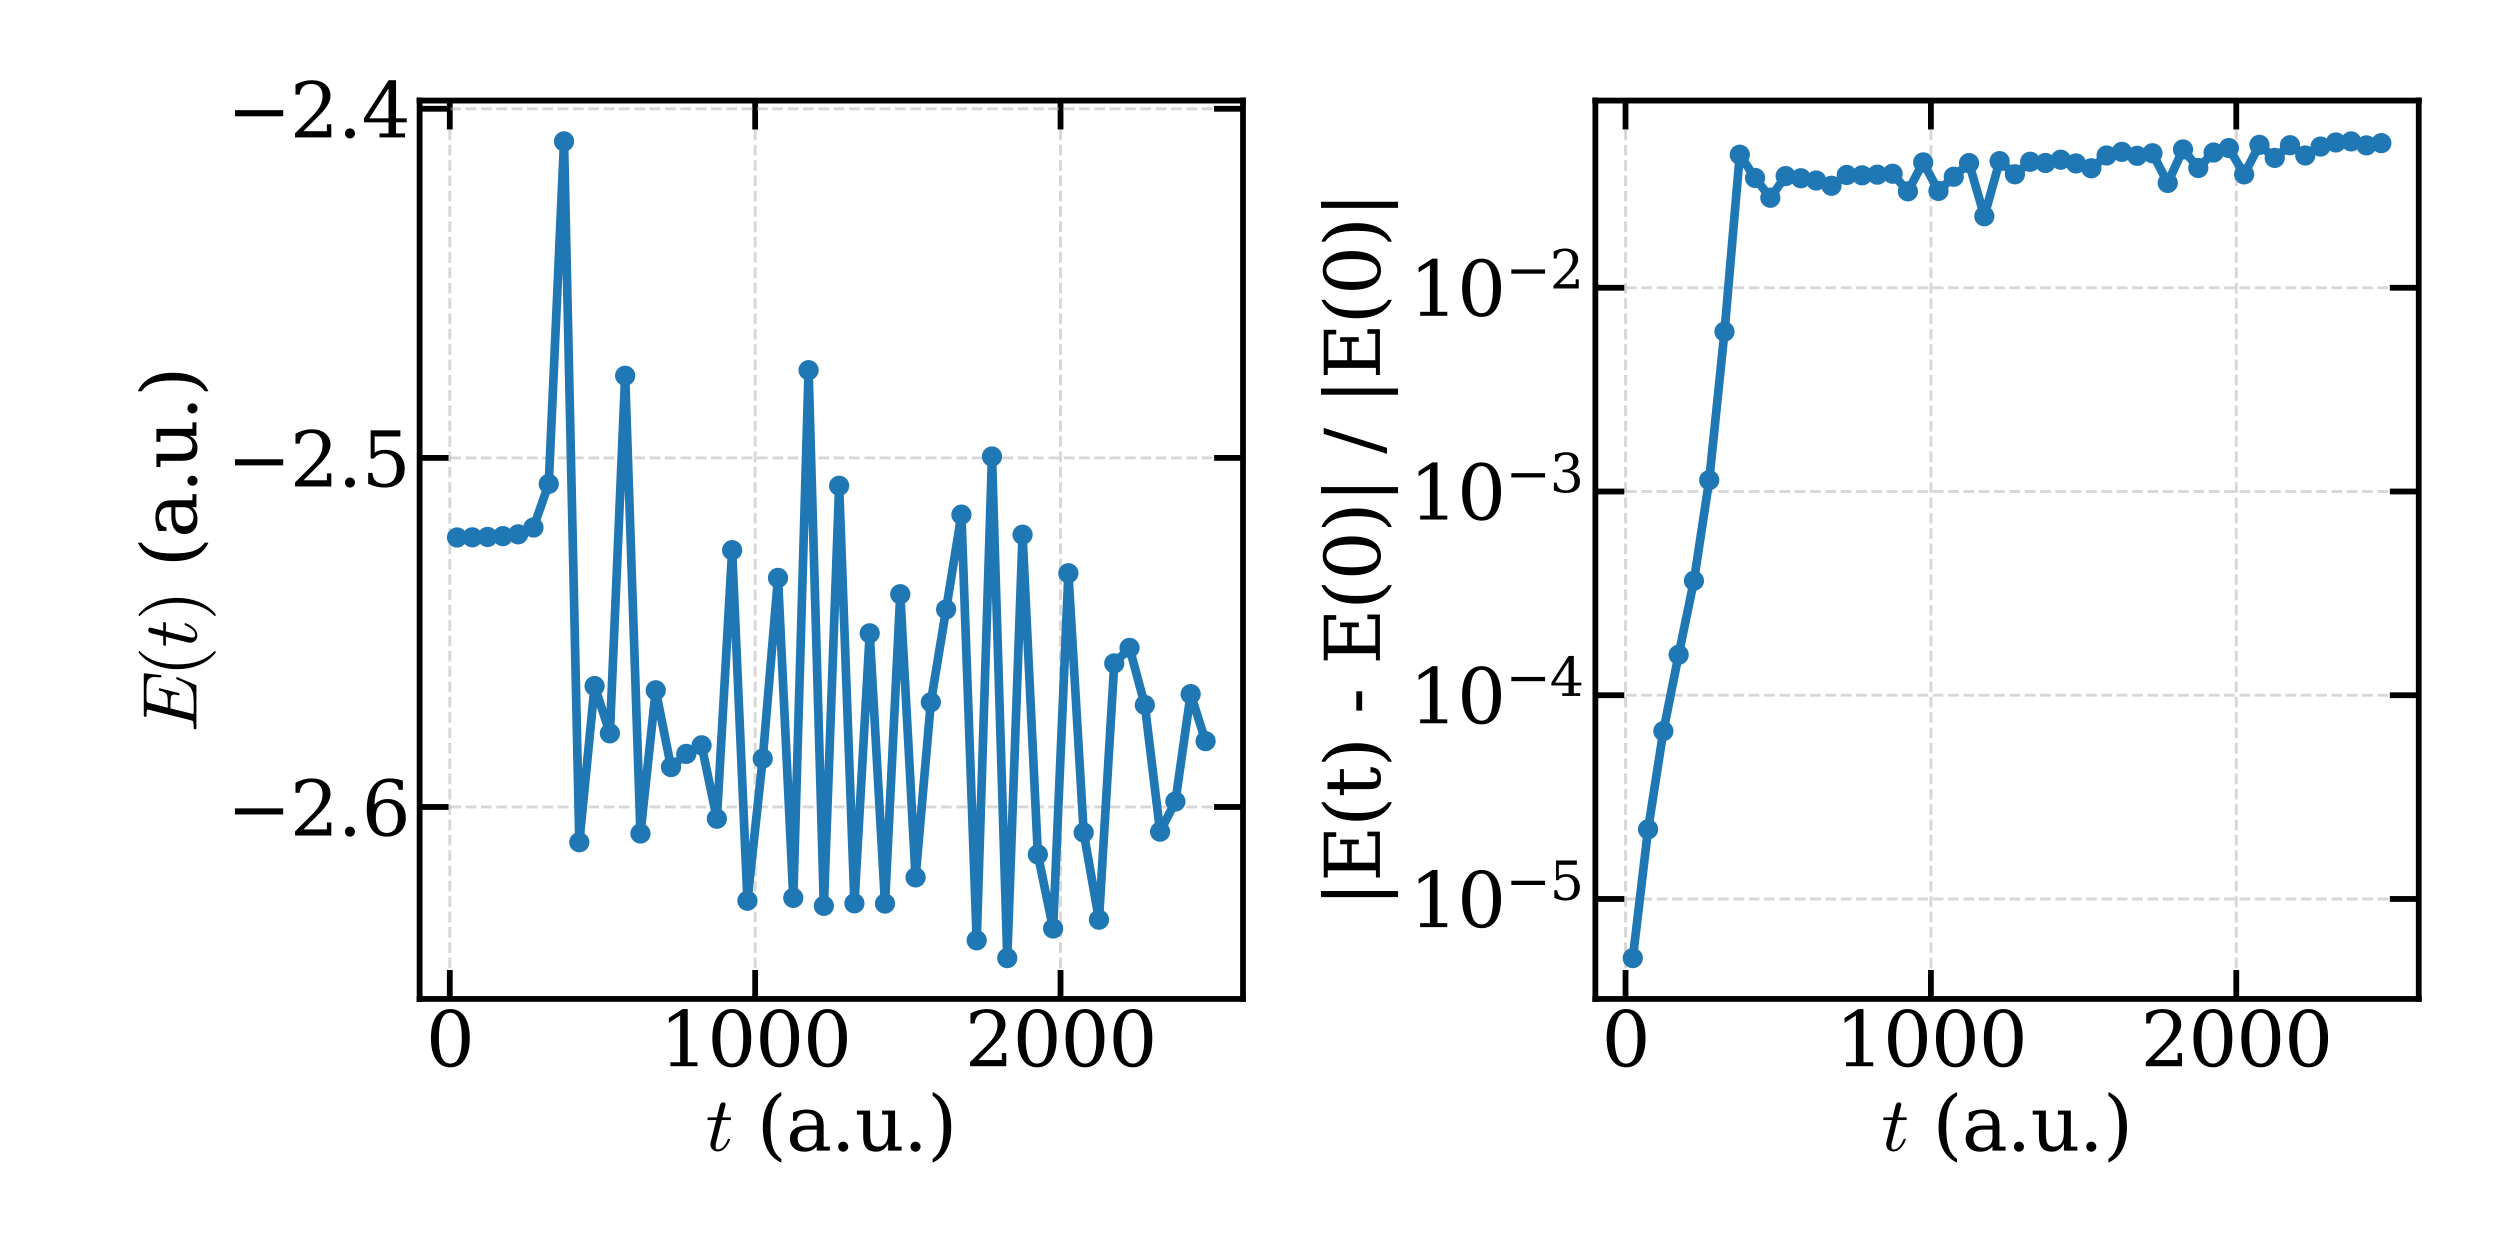 <?xml version="1.0" encoding="utf-8" standalone="no"?>
<!DOCTYPE svg PUBLIC "-//W3C//DTD SVG 1.1//EN"
  "http://www.w3.org/Graphics/SVG/1.1/DTD/svg11.dtd">
<svg xmlns:xlink="http://www.w3.org/1999/xlink" width="864pt" height="432pt" viewBox="0 0 864 432" xmlns="http://www.w3.org/2000/svg" version="1.1">
 <defs>
  <style type="text/css">*{stroke-linejoin: round; stroke-linecap: butt}</style>
 </defs>
 <g id="figure_1">
  <g id="patch_1">
   <path d="M 0 432 
L 864 432 
L 864 0 
L 0 0 
z
" style="fill: #ffffff"/>
  </g>
  <g id="axes_1">
   <g id="patch_2">
    <path d="M 145.02 345.233 
L 429.581 345.233 
L 429.581 34.752 
L 145.02 34.752 
z
" style="fill: #ffffff"/>
   </g>
   <g id="matplotlib.axis_1">
    <g id="xtick_1">
     <g id="line2d_1">
      <path d="M 155.446 345.233 
L 155.446 34.752 
" clip-path="url(#p70e7c4c053)" style="fill: none; stroke-dasharray: 3.7,1.6; stroke-dashoffset: 0; stroke: #b0b0b0; stroke-opacity: 0.5"/>
     </g>
     <g id="line2d_2">
      <defs>
       <path id="m10c2c38d2b" d="M 0 0 
L 0 -10 
" style="stroke: #000000; stroke-width: 2"/>
      </defs>
      <g>
       <use xlink:href="#m10c2c38d2b" x="155.446" y="345.233" style="stroke: #000000; stroke-width: 2"/>
      </g>
     </g>
     <g id="line2d_3">
      <defs>
       <path id="m1328e6791b" d="M 0 0 
L 0 10 
" style="stroke: #000000; stroke-width: 2"/>
      </defs>
      <g>
       <use xlink:href="#m1328e6791b" x="155.446" y="34.752" style="stroke: #000000; stroke-width: 2"/>
      </g>
     </g>
     <g id="text_1">
      <!-- 0 -->
      <g transform="translate(147.174 368.488) scale(0.26 -0.26)">
       <defs>
        <path id="DejaVuSerif-30" d="M 2034 219 
Q 2513 219 2750 744 
Q 2988 1269 2988 2328 
Q 2988 3391 2750 3916 
Q 2513 4441 2034 4441 
Q 1556 4441 1318 3916 
Q 1081 3391 1081 2328 
Q 1081 1269 1318 744 
Q 1556 219 2034 219 
z
M 2034 -91 
Q 1275 -91 848 546 
Q 422 1184 422 2328 
Q 422 3475 848 4112 
Q 1275 4750 2034 4750 
Q 2797 4750 3222 4112 
Q 3647 3475 3647 2328 
Q 3647 1184 3222 546 
Q 2797 -91 2034 -91 
z
" transform="scale(0.016)"/>
       </defs>
       <use xlink:href="#DejaVuSerif-30"/>
      </g>
     </g>
    </g>
    <g id="xtick_2">
     <g id="line2d_4">
      <path d="M 260.982 345.233 
L 260.982 34.752 
" clip-path="url(#p70e7c4c053)" style="fill: none; stroke-dasharray: 3.7,1.6; stroke-dashoffset: 0; stroke: #b0b0b0; stroke-opacity: 0.5"/>
     </g>
     <g id="line2d_5">
      <g>
       <use xlink:href="#m10c2c38d2b" x="260.982" y="345.233" style="stroke: #000000; stroke-width: 2"/>
      </g>
     </g>
     <g id="line2d_6">
      <g>
       <use xlink:href="#m1328e6791b" x="260.982" y="34.752" style="stroke: #000000; stroke-width: 2"/>
      </g>
     </g>
     <g id="text_2">
      <!-- 1000 -->
      <g transform="translate(227.897 368.488) scale(0.26 -0.26)">
       <defs>
        <path id="DejaVuSerif-31" d="M 909 0 
L 909 331 
L 1722 331 
L 1722 4213 
L 781 3603 
L 781 4013 
L 1919 4750 
L 2350 4750 
L 2350 331 
L 3163 331 
L 3163 0 
L 909 0 
z
" transform="scale(0.016)"/>
       </defs>
       <use xlink:href="#DejaVuSerif-31"/>
       <use xlink:href="#DejaVuSerif-30" x="63.623"/>
       <use xlink:href="#DejaVuSerif-30" x="127.246"/>
       <use xlink:href="#DejaVuSerif-30" x="190.869"/>
      </g>
     </g>
    </g>
    <g id="xtick_3">
     <g id="line2d_7">
      <path d="M 366.519 345.233 
L 366.519 34.752 
" clip-path="url(#p70e7c4c053)" style="fill: none; stroke-dasharray: 3.7,1.6; stroke-dashoffset: 0; stroke: #b0b0b0; stroke-opacity: 0.5"/>
     </g>
     <g id="line2d_8">
      <g>
       <use xlink:href="#m10c2c38d2b" x="366.519" y="345.233" style="stroke: #000000; stroke-width: 2"/>
      </g>
     </g>
     <g id="line2d_9">
      <g>
       <use xlink:href="#m1328e6791b" x="366.519" y="34.752" style="stroke: #000000; stroke-width: 2"/>
      </g>
     </g>
     <g id="text_3">
      <!-- 2000 -->
      <g transform="translate(333.434 368.488) scale(0.26 -0.26)">
       <defs>
        <path id="DejaVuSerif-32" d="M 819 3553 
L 469 3553 
L 469 4384 
Q 803 4563 1142 4656 
Q 1481 4750 1806 4750 
Q 2534 4750 2956 4397 
Q 3378 4044 3378 3438 
Q 3378 2753 2422 1800 
Q 2347 1728 2309 1691 
L 1131 513 
L 3078 513 
L 3078 1088 
L 3444 1088 
L 3444 0 
L 434 0 
L 434 341 
L 1850 1753 
Q 2319 2222 2519 2614 
Q 2719 3006 2719 3438 
Q 2719 3909 2473 4175 
Q 2228 4441 1797 4441 
Q 1350 4441 1106 4219 
Q 863 3997 819 3553 
z
" transform="scale(0.016)"/>
       </defs>
       <use xlink:href="#DejaVuSerif-32"/>
       <use xlink:href="#DejaVuSerif-30" x="63.623"/>
       <use xlink:href="#DejaVuSerif-30" x="127.246"/>
       <use xlink:href="#DejaVuSerif-30" x="190.869"/>
      </g>
     </g>
    </g>
    <g id="text_4">
     <!-- $t$ (a.u.) -->
     <g transform="translate(243.88 397.652) scale(0.26 -0.26)">
      <defs>
       <path id="Cmmi10-74" d="M 397 519 
Q 397 613 416 697 
L 878 2534 
L 206 2534 
Q 141 2534 141 2619 
Q 166 2759 225 2759 
L 934 2759 
L 1191 3803 
Q 1216 3888 1291 3947 
Q 1366 4006 1459 4006 
Q 1541 4006 1595 3957 
Q 1650 3909 1650 3828 
Q 1650 3809 1648 3798 
Q 1647 3788 1644 3775 
L 1388 2759 
L 2047 2759 
Q 2113 2759 2113 2675 
Q 2109 2659 2100 2621 
Q 2091 2584 2075 2559 
Q 2059 2534 2028 2534 
L 1331 2534 
L 872 684 
Q 825 503 825 372 
Q 825 97 1013 97 
Q 1294 97 1511 361 
Q 1728 625 1844 941 
Q 1869 978 1894 978 
L 1972 978 
Q 1997 978 2012 961 
Q 2028 944 2028 922 
Q 2028 909 2022 903 
Q 1881 516 1612 222 
Q 1344 -72 997 -72 
Q 744 -72 570 93 
Q 397 259 397 519 
z
" transform="scale(0.016)"/>
       <path id="DejaVuSerif-20" transform="scale(0.016)"/>
       <path id="DejaVuSerif-28" d="M 2041 -997 
Q 1281 -656 893 83 
Q 506 822 506 1931 
Q 506 3044 893 3783 
Q 1281 4522 2041 4863 
L 2041 4556 
Q 1559 4225 1350 3623 
Q 1141 3022 1141 1931 
Q 1141 844 1350 242 
Q 1559 -359 2041 -691 
L 2041 -997 
z
" transform="scale(0.016)"/>
       <path id="DejaVuSerif-61" d="M 2547 1044 
L 2547 1747 
L 1806 1747 
Q 1378 1747 1168 1562 
Q 959 1378 959 997 
Q 959 650 1171 447 
Q 1384 244 1747 244 
Q 2106 244 2326 466 
Q 2547 688 2547 1044 
z
M 3122 2075 
L 3122 331 
L 3634 331 
L 3634 0 
L 2547 0 
L 2547 359 
Q 2356 128 2106 18 
Q 1856 -91 1522 -91 
Q 969 -91 644 203 
Q 319 497 319 997 
Q 319 1513 691 1797 
Q 1063 2081 1741 2081 
L 2547 2081 
L 2547 2309 
Q 2547 2688 2317 2895 
Q 2088 3103 1672 3103 
Q 1328 3103 1125 2947 
Q 922 2791 872 2484 
L 575 2484 
L 575 3156 
Q 875 3284 1158 3348 
Q 1441 3413 1709 3413 
Q 2400 3413 2761 3070 
Q 3122 2728 3122 2075 
z
" transform="scale(0.016)"/>
       <path id="DejaVuSerif-2e" d="M 603 325 
Q 603 500 722 622 
Q 841 744 1019 744 
Q 1191 744 1312 622 
Q 1434 500 1434 325 
Q 1434 153 1312 31 
Q 1191 -91 1019 -91 
Q 841 -91 722 29 
Q 603 150 603 325 
z
" transform="scale(0.016)"/>
       <path id="DejaVuSerif-75" d="M 2266 3322 
L 3341 3322 
L 3341 331 
L 3884 331 
L 3884 0 
L 2766 0 
L 2766 588 
Q 2606 256 2353 82 
Q 2100 -91 1766 -91 
Q 1213 -91 952 223 
Q 691 538 691 1209 
L 691 2988 
L 172 2988 
L 172 3322 
L 1269 3322 
L 1269 1388 
Q 1269 781 1417 556 
Q 1566 331 1947 331 
Q 2347 331 2556 625 
Q 2766 919 2766 1478 
L 2766 2988 
L 2266 2988 
L 2266 3322 
z
" transform="scale(0.016)"/>
       <path id="DejaVuSerif-29" d="M 453 -997 
L 453 -691 
Q 934 -359 1145 242 
Q 1356 844 1356 1931 
Q 1356 3022 1145 3623 
Q 934 4225 453 4556 
L 453 4863 
Q 1216 4522 1603 3783 
Q 1991 3044 1991 1931 
Q 1991 822 1603 83 
Q 1216 -656 453 -997 
z
" transform="scale(0.016)"/>
      </defs>
      <use xlink:href="#Cmmi10-74" transform="translate(0 0.016)"/>
      <use xlink:href="#DejaVuSerif-20" transform="translate(36.084 0.016)"/>
      <use xlink:href="#DejaVuSerif-28" transform="translate(67.871 0.016)"/>
      <use xlink:href="#DejaVuSerif-61" transform="translate(106.885 0.016)"/>
      <use xlink:href="#DejaVuSerif-2e" transform="translate(166.504 0.016)"/>
      <use xlink:href="#DejaVuSerif-75" transform="translate(198.291 0.016)"/>
      <use xlink:href="#DejaVuSerif-2e" transform="translate(262.695 0.016)"/>
      <use xlink:href="#DejaVuSerif-29" transform="translate(294.482 0.016)"/>
     </g>
    </g>
   </g>
   <g id="matplotlib.axis_2">
    <g id="ytick_1">
     <g id="line2d_10">
      <path d="M 145.02 278.892 
L 429.581 278.892 
" clip-path="url(#p70e7c4c053)" style="fill: none; stroke-dasharray: 3.7,1.6; stroke-dashoffset: 0; stroke: #b0b0b0; stroke-opacity: 0.5"/>
     </g>
     <g id="line2d_11">
      <defs>
       <path id="mbb901f6425" d="M 0 0 
L 10 0 
" style="stroke: #000000; stroke-width: 2"/>
      </defs>
      <g>
       <use xlink:href="#mbb901f6425" x="145.02" y="278.892" style="stroke: #000000; stroke-width: 2"/>
      </g>
     </g>
     <g id="line2d_12">
      <defs>
       <path id="m2212ab0e1d" d="M 0 0 
L -10 0 
" style="stroke: #000000; stroke-width: 2"/>
      </defs>
      <g>
       <use xlink:href="#m2212ab0e1d" x="429.581" y="278.892" style="stroke: #000000; stroke-width: 2"/>
      </g>
     </g>
     <g id="text_5">
      <!-- −2.6 -->
      <g transform="translate(78.385 288.77) scale(0.26 -0.26)">
       <defs>
        <path id="DejaVuSerif-2212" d="M 678 2259 
L 4684 2259 
L 4684 1753 
L 678 1753 
L 678 2259 
z
" transform="scale(0.016)"/>
        <path id="DejaVuSerif-36" d="M 2094 219 
Q 2534 219 2771 542 
Q 3009 866 3009 1472 
Q 3009 2078 2771 2401 
Q 2534 2725 2094 2725 
Q 1647 2725 1412 2412 
Q 1178 2100 1178 1509 
Q 1178 888 1415 553 
Q 1653 219 2094 219 
z
M 1075 2569 
Q 1288 2803 1556 2918 
Q 1825 3034 2163 3034 
Q 2859 3034 3264 2615 
Q 3669 2197 3669 1472 
Q 3669 763 3233 336 
Q 2797 -91 2069 -91 
Q 1278 -91 853 498 
Q 428 1088 428 2181 
Q 428 3406 931 4078 
Q 1434 4750 2350 4750 
Q 2597 4750 2869 4703 
Q 3141 4656 3425 4563 
L 3425 3794 
L 3072 3794 
Q 3034 4109 2831 4275 
Q 2628 4441 2284 4441 
Q 1678 4441 1381 3981 
Q 1084 3522 1075 2569 
z
" transform="scale(0.016)"/>
       </defs>
       <use xlink:href="#DejaVuSerif-2212"/>
       <use xlink:href="#DejaVuSerif-32" x="83.789"/>
       <use xlink:href="#DejaVuSerif-2e" x="147.412"/>
       <use xlink:href="#DejaVuSerif-36" x="179.199"/>
      </g>
     </g>
    </g>
    <g id="ytick_2">
     <g id="line2d_13">
      <path d="M 145.02 158.245 
L 429.581 158.245 
" clip-path="url(#p70e7c4c053)" style="fill: none; stroke-dasharray: 3.7,1.6; stroke-dashoffset: 0; stroke: #b0b0b0; stroke-opacity: 0.5"/>
     </g>
     <g id="line2d_14">
      <g>
       <use xlink:href="#mbb901f6425" x="145.02" y="158.245" style="stroke: #000000; stroke-width: 2"/>
      </g>
     </g>
     <g id="line2d_15">
      <g>
       <use xlink:href="#m2212ab0e1d" x="429.581" y="158.245" style="stroke: #000000; stroke-width: 2"/>
      </g>
     </g>
     <g id="text_6">
      <!-- −2.5 -->
      <g transform="translate(78.385 168.123) scale(0.26 -0.26)">
       <defs>
        <path id="DejaVuSerif-35" d="M 3219 4666 
L 3219 4153 
L 1081 4153 
L 1081 2816 
Q 1244 2928 1461 2984 
Q 1678 3041 1947 3041 
Q 2703 3041 3140 2622 
Q 3578 2203 3578 1478 
Q 3578 738 3136 323 
Q 2694 -91 1894 -91 
Q 1572 -91 1234 -12 
Q 897 66 544 225 
L 544 1131 
L 897 1131 
Q 925 688 1179 453 
Q 1434 219 1894 219 
Q 2388 219 2653 544 
Q 2919 869 2919 1478 
Q 2919 2084 2655 2407 
Q 2391 2731 1894 2731 
Q 1613 2731 1398 2631 
Q 1184 2531 1019 2322 
L 750 2322 
L 750 4666 
L 3219 4666 
z
" transform="scale(0.016)"/>
       </defs>
       <use xlink:href="#DejaVuSerif-2212"/>
       <use xlink:href="#DejaVuSerif-32" x="83.789"/>
       <use xlink:href="#DejaVuSerif-2e" x="147.412"/>
       <use xlink:href="#DejaVuSerif-35" x="179.199"/>
      </g>
     </g>
    </g>
    <g id="ytick_3">
     <g id="line2d_16">
      <path d="M 145.02 37.597 
L 429.581 37.597 
" clip-path="url(#p70e7c4c053)" style="fill: none; stroke-dasharray: 3.7,1.6; stroke-dashoffset: 0; stroke: #b0b0b0; stroke-opacity: 0.5"/>
     </g>
     <g id="line2d_17">
      <g>
       <use xlink:href="#mbb901f6425" x="145.02" y="37.597" style="stroke: #000000; stroke-width: 2"/>
      </g>
     </g>
     <g id="line2d_18">
      <g>
       <use xlink:href="#m2212ab0e1d" x="429.581" y="37.597" style="stroke: #000000; stroke-width: 2"/>
      </g>
     </g>
     <g id="text_7">
      <!-- −2.4 -->
      <g transform="translate(78.385 47.475) scale(0.26 -0.26)">
       <defs>
        <path id="DejaVuSerif-34" d="M 2234 1581 
L 2234 4063 
L 641 1581 
L 2234 1581 
z
M 3609 0 
L 1484 0 
L 1484 331 
L 2234 331 
L 2234 1247 
L 197 1247 
L 197 1588 
L 2241 4750 
L 2859 4750 
L 2859 1581 
L 3750 1581 
L 3750 1247 
L 2859 1247 
L 2859 331 
L 3609 331 
L 3609 0 
z
" transform="scale(0.016)"/>
       </defs>
       <use xlink:href="#DejaVuSerif-2212"/>
       <use xlink:href="#DejaVuSerif-32" x="83.789"/>
       <use xlink:href="#DejaVuSerif-2e" x="147.412"/>
       <use xlink:href="#DejaVuSerif-34" x="179.199"/>
      </g>
     </g>
    </g>
    <g id="text_8">
     <!-- $E(t)$ (a.u.) -->
     <g transform="translate(67.885 253.042) rotate(-90) scale(0.26 -0.26)">
      <defs>
       <path id="Cmmi10-45" d="M 300 0 
Q 238 0 238 84 
Q 241 100 250 139 
Q 259 178 276 201 
Q 294 225 319 225 
Q 709 225 863 269 
Q 947 297 984 441 
L 1863 3956 
Q 1875 4019 1875 4044 
Q 1875 4113 1797 4122 
Q 1678 4147 1338 4147 
Q 1275 4147 1275 4231 
Q 1278 4247 1287 4286 
Q 1297 4325 1314 4348 
Q 1331 4372 1356 4372 
L 4825 4372 
Q 4891 4372 4891 4288 
L 4738 2963 
Q 4738 2947 4714 2926 
Q 4691 2906 4672 2906 
L 4616 2906 
Q 4550 2906 4550 2988 
Q 4588 3300 4588 3450 
Q 4588 3706 4500 3848 
Q 4413 3991 4267 4053 
Q 4122 4116 3945 4131 
Q 3769 4147 3481 4147 
L 2753 4147 
Q 2578 4147 2522 4117 
Q 2466 4088 2419 3928 
L 2034 2381 
L 2534 2381 
Q 2859 2381 3025 2426 
Q 3191 2472 3287 2615 
Q 3384 2759 3463 3072 
Q 3469 3094 3486 3111 
Q 3503 3128 3525 3128 
L 3584 3128 
Q 3647 3128 3647 3047 
L 3250 1466 
Q 3238 1409 3188 1409 
L 3128 1409 
Q 3066 1409 3066 1491 
Q 3128 1747 3128 1869 
Q 3128 2056 2959 2106 
Q 2791 2156 2509 2156 
L 1978 2156 
L 1544 416 
Q 1516 338 1516 275 
Q 1516 225 1734 225 
L 2509 225 
Q 2972 225 3259 297 
Q 3547 369 3736 526 
Q 3925 684 4062 928 
Q 4200 1172 4397 1638 
Q 4409 1678 4453 1678 
L 4513 1678 
Q 4538 1678 4556 1656 
Q 4575 1634 4575 1606 
Q 4575 1594 4569 1581 
L 3909 38 
Q 3897 0 3859 0 
L 300 0 
z
" transform="scale(0.016)"/>
       <path id="Cmr10-28" d="M 1984 -1588 
Q 1628 -1306 1370 -942 
Q 1113 -578 948 -165 
Q 784 247 703 697 
Q 622 1147 622 1600 
Q 622 2059 703 2509 
Q 784 2959 951 3375 
Q 1119 3791 1378 4153 
Q 1638 4516 1984 4788 
Q 1984 4800 2016 4800 
L 2075 4800 
Q 2094 4800 2109 4783 
Q 2125 4766 2125 4744 
Q 2125 4716 2113 4703 
Q 1800 4397 1592 4047 
Q 1384 3697 1257 3301 
Q 1131 2906 1075 2482 
Q 1019 2059 1019 1600 
Q 1019 -434 2106 -1491 
Q 2125 -1509 2125 -1544 
Q 2125 -1559 2108 -1579 
Q 2091 -1600 2075 -1600 
L 2016 -1600 
Q 1984 -1600 1984 -1588 
z
" transform="scale(0.016)"/>
       <path id="Cmr10-29" d="M 416 -1600 
Q 359 -1600 359 -1544 
Q 359 -1516 372 -1503 
Q 1466 -434 1466 1600 
Q 1466 3634 384 4691 
Q 359 4706 359 4744 
Q 359 4766 376 4783 
Q 394 4800 416 4800 
L 475 4800 
Q 494 4800 506 4788 
Q 966 4425 1272 3906 
Q 1578 3388 1720 2800 
Q 1863 2213 1863 1600 
Q 1863 1147 1786 708 
Q 1709 269 1542 -157 
Q 1375 -584 1119 -945 
Q 863 -1306 506 -1588 
Q 494 -1600 475 -1600 
L 416 -1600 
z
" transform="scale(0.016)"/>
      </defs>
      <use xlink:href="#Cmmi10-45" transform="translate(0 0.016)"/>
      <use xlink:href="#Cmr10-28" transform="translate(73.779 0.016)"/>
      <use xlink:href="#Cmmi10-74" transform="translate(112.598 0.016)"/>
      <use xlink:href="#Cmr10-29" transform="translate(148.682 0.016)"/>
      <use xlink:href="#DejaVuSerif-20" transform="translate(187.5 0.016)"/>
      <use xlink:href="#DejaVuSerif-28" transform="translate(219.287 0.016)"/>
      <use xlink:href="#DejaVuSerif-61" transform="translate(258.301 0.016)"/>
      <use xlink:href="#DejaVuSerif-2e" transform="translate(317.92 0.016)"/>
      <use xlink:href="#DejaVuSerif-75" transform="translate(349.707 0.016)"/>
      <use xlink:href="#DejaVuSerif-2e" transform="translate(414.111 0.016)"/>
      <use xlink:href="#DejaVuSerif-29" transform="translate(445.898 0.016)"/>
     </g>
    </g>
   </g>
   <g id="line2d_19">
    <path d="M 157.955 185.752 
L 163.237 185.701 
L 168.519 185.565 
L 173.801 185.287 
L 179.083 184.658 
L 184.365 182.306 
L 189.647 167.233 
L 194.929 48.865 
L 200.211 291.081 
L 205.494 237.104 
L 210.776 253.44 
L 216.058 129.857 
L 221.34 288.061 
L 226.622 238.572 
L 231.904 265.1 
L 237.186 260.548 
L 242.468 257.585 
L 247.75 282.959 
L 253.033 190.136 
L 258.315 311.292 
L 263.597 262.18 
L 268.879 199.719 
L 274.161 310.308 
L 279.443 127.935 
L 284.725 313.068 
L 290.007 167.879 
L 295.289 312.195 
L 300.572 218.872 
L 305.854 312.267 
L 311.136 205.359 
L 316.418 303.222 
L 321.7 242.689 
L 326.982 210.605 
L 332.264 177.863 
L 337.546 324.982 
L 342.828 157.769 
L 348.111 331.12 
L 353.393 184.796 
L 358.675 295.3 
L 363.957 320.894 
L 369.239 198.11 
L 374.521 287.742 
L 379.803 317.847 
L 385.085 229.271 
L 390.367 223.916 
L 395.65 243.648 
L 400.932 287.428 
L 406.214 277.014 
L 411.496 239.881 
L 416.646 256.147 
" clip-path="url(#p70e7c4c053)" style="fill: none; stroke: #1f77b4; stroke-width: 3; stroke-linecap: square"/>
    <defs>
     <path id="m33336191e3" d="M 0 3 
C 0.796 3 1.559 2.684 2.121 2.121 
C 2.684 1.559 3 0.796 3 0 
C 3 -0.796 2.684 -1.559 2.121 -2.121 
C 1.559 -2.684 0.796 -3 0 -3 
C -0.796 -3 -1.559 -2.684 -2.121 -2.121 
C -2.684 -1.559 -3 -0.796 -3 0 
C -3 0.796 -2.684 1.559 -2.121 2.121 
C -1.559 2.684 -0.796 3 0 3 
z
" style="stroke: #1f77b4"/>
    </defs>
    <g clip-path="url(#p70e7c4c053)">
     <use xlink:href="#m33336191e3" x="157.955" y="185.752" style="fill: #1f77b4; stroke: #1f77b4"/>
     <use xlink:href="#m33336191e3" x="163.237" y="185.701" style="fill: #1f77b4; stroke: #1f77b4"/>
     <use xlink:href="#m33336191e3" x="168.519" y="185.565" style="fill: #1f77b4; stroke: #1f77b4"/>
     <use xlink:href="#m33336191e3" x="173.801" y="185.287" style="fill: #1f77b4; stroke: #1f77b4"/>
     <use xlink:href="#m33336191e3" x="179.083" y="184.658" style="fill: #1f77b4; stroke: #1f77b4"/>
     <use xlink:href="#m33336191e3" x="184.365" y="182.306" style="fill: #1f77b4; stroke: #1f77b4"/>
     <use xlink:href="#m33336191e3" x="189.647" y="167.233" style="fill: #1f77b4; stroke: #1f77b4"/>
     <use xlink:href="#m33336191e3" x="194.929" y="48.865" style="fill: #1f77b4; stroke: #1f77b4"/>
     <use xlink:href="#m33336191e3" x="200.211" y="291.081" style="fill: #1f77b4; stroke: #1f77b4"/>
     <use xlink:href="#m33336191e3" x="205.494" y="237.104" style="fill: #1f77b4; stroke: #1f77b4"/>
     <use xlink:href="#m33336191e3" x="210.776" y="253.44" style="fill: #1f77b4; stroke: #1f77b4"/>
     <use xlink:href="#m33336191e3" x="216.058" y="129.857" style="fill: #1f77b4; stroke: #1f77b4"/>
     <use xlink:href="#m33336191e3" x="221.34" y="288.061" style="fill: #1f77b4; stroke: #1f77b4"/>
     <use xlink:href="#m33336191e3" x="226.622" y="238.572" style="fill: #1f77b4; stroke: #1f77b4"/>
     <use xlink:href="#m33336191e3" x="231.904" y="265.1" style="fill: #1f77b4; stroke: #1f77b4"/>
     <use xlink:href="#m33336191e3" x="237.186" y="260.548" style="fill: #1f77b4; stroke: #1f77b4"/>
     <use xlink:href="#m33336191e3" x="242.468" y="257.585" style="fill: #1f77b4; stroke: #1f77b4"/>
     <use xlink:href="#m33336191e3" x="247.75" y="282.959" style="fill: #1f77b4; stroke: #1f77b4"/>
     <use xlink:href="#m33336191e3" x="253.033" y="190.136" style="fill: #1f77b4; stroke: #1f77b4"/>
     <use xlink:href="#m33336191e3" x="258.315" y="311.292" style="fill: #1f77b4; stroke: #1f77b4"/>
     <use xlink:href="#m33336191e3" x="263.597" y="262.18" style="fill: #1f77b4; stroke: #1f77b4"/>
     <use xlink:href="#m33336191e3" x="268.879" y="199.719" style="fill: #1f77b4; stroke: #1f77b4"/>
     <use xlink:href="#m33336191e3" x="274.161" y="310.308" style="fill: #1f77b4; stroke: #1f77b4"/>
     <use xlink:href="#m33336191e3" x="279.443" y="127.935" style="fill: #1f77b4; stroke: #1f77b4"/>
     <use xlink:href="#m33336191e3" x="284.725" y="313.068" style="fill: #1f77b4; stroke: #1f77b4"/>
     <use xlink:href="#m33336191e3" x="290.007" y="167.879" style="fill: #1f77b4; stroke: #1f77b4"/>
     <use xlink:href="#m33336191e3" x="295.289" y="312.195" style="fill: #1f77b4; stroke: #1f77b4"/>
     <use xlink:href="#m33336191e3" x="300.572" y="218.872" style="fill: #1f77b4; stroke: #1f77b4"/>
     <use xlink:href="#m33336191e3" x="305.854" y="312.267" style="fill: #1f77b4; stroke: #1f77b4"/>
     <use xlink:href="#m33336191e3" x="311.136" y="205.359" style="fill: #1f77b4; stroke: #1f77b4"/>
     <use xlink:href="#m33336191e3" x="316.418" y="303.222" style="fill: #1f77b4; stroke: #1f77b4"/>
     <use xlink:href="#m33336191e3" x="321.7" y="242.689" style="fill: #1f77b4; stroke: #1f77b4"/>
     <use xlink:href="#m33336191e3" x="326.982" y="210.605" style="fill: #1f77b4; stroke: #1f77b4"/>
     <use xlink:href="#m33336191e3" x="332.264" y="177.863" style="fill: #1f77b4; stroke: #1f77b4"/>
     <use xlink:href="#m33336191e3" x="337.546" y="324.982" style="fill: #1f77b4; stroke: #1f77b4"/>
     <use xlink:href="#m33336191e3" x="342.828" y="157.769" style="fill: #1f77b4; stroke: #1f77b4"/>
     <use xlink:href="#m33336191e3" x="348.111" y="331.12" style="fill: #1f77b4; stroke: #1f77b4"/>
     <use xlink:href="#m33336191e3" x="353.393" y="184.796" style="fill: #1f77b4; stroke: #1f77b4"/>
     <use xlink:href="#m33336191e3" x="358.675" y="295.3" style="fill: #1f77b4; stroke: #1f77b4"/>
     <use xlink:href="#m33336191e3" x="363.957" y="320.894" style="fill: #1f77b4; stroke: #1f77b4"/>
     <use xlink:href="#m33336191e3" x="369.239" y="198.11" style="fill: #1f77b4; stroke: #1f77b4"/>
     <use xlink:href="#m33336191e3" x="374.521" y="287.742" style="fill: #1f77b4; stroke: #1f77b4"/>
     <use xlink:href="#m33336191e3" x="379.803" y="317.847" style="fill: #1f77b4; stroke: #1f77b4"/>
     <use xlink:href="#m33336191e3" x="385.085" y="229.271" style="fill: #1f77b4; stroke: #1f77b4"/>
     <use xlink:href="#m33336191e3" x="390.367" y="223.916" style="fill: #1f77b4; stroke: #1f77b4"/>
     <use xlink:href="#m33336191e3" x="395.65" y="243.648" style="fill: #1f77b4; stroke: #1f77b4"/>
     <use xlink:href="#m33336191e3" x="400.932" y="287.428" style="fill: #1f77b4; stroke: #1f77b4"/>
     <use xlink:href="#m33336191e3" x="406.214" y="277.014" style="fill: #1f77b4; stroke: #1f77b4"/>
     <use xlink:href="#m33336191e3" x="411.496" y="239.881" style="fill: #1f77b4; stroke: #1f77b4"/>
     <use xlink:href="#m33336191e3" x="416.646" y="256.147" style="fill: #1f77b4; stroke: #1f77b4"/>
    </g>
   </g>
   <g id="patch_3">
    <path d="M 145.02 345.233 
L 145.02 34.752 
" style="fill: none; stroke: #000000; stroke-width: 2; stroke-linejoin: miter; stroke-linecap: square"/>
   </g>
   <g id="patch_4">
    <path d="M 429.581 345.233 
L 429.581 34.752 
" style="fill: none; stroke: #000000; stroke-width: 2; stroke-linejoin: miter; stroke-linecap: square"/>
   </g>
   <g id="patch_5">
    <path d="M 145.02 345.233 
L 429.581 345.233 
" style="fill: none; stroke: #000000; stroke-width: 2; stroke-linejoin: miter; stroke-linecap: square"/>
   </g>
   <g id="patch_6">
    <path d="M 145.02 34.752 
L 429.581 34.752 
" style="fill: none; stroke: #000000; stroke-width: 2; stroke-linejoin: miter; stroke-linecap: square"/>
   </g>
  </g>
  <g id="axes_2">
   <g id="patch_7">
    <path d="M 551.359 345.233 
L 835.92 345.233 
L 835.92 34.752 
L 551.359 34.752 
z
" style="fill: #ffffff"/>
   </g>
   <g id="matplotlib.axis_3">
    <g id="xtick_4">
     <g id="line2d_20">
      <path d="M 561.785 345.233 
L 561.785 34.752 
" clip-path="url(#p06b6e076fe)" style="fill: none; stroke-dasharray: 3.7,1.6; stroke-dashoffset: 0; stroke: #b0b0b0; stroke-opacity: 0.5"/>
     </g>
     <g id="line2d_21">
      <g>
       <use xlink:href="#m10c2c38d2b" x="561.785" y="345.233" style="stroke: #000000; stroke-width: 2"/>
      </g>
     </g>
     <g id="line2d_22">
      <g>
       <use xlink:href="#m1328e6791b" x="561.785" y="34.752" style="stroke: #000000; stroke-width: 2"/>
      </g>
     </g>
     <g id="text_9">
      <!-- 0 -->
      <g transform="translate(553.514 368.488) scale(0.26 -0.26)">
       <use xlink:href="#DejaVuSerif-30"/>
      </g>
     </g>
    </g>
    <g id="xtick_5">
     <g id="line2d_23">
      <path d="M 667.322 345.233 
L 667.322 34.752 
" clip-path="url(#p06b6e076fe)" style="fill: none; stroke-dasharray: 3.7,1.6; stroke-dashoffset: 0; stroke: #b0b0b0; stroke-opacity: 0.5"/>
     </g>
     <g id="line2d_24">
      <g>
       <use xlink:href="#m10c2c38d2b" x="667.322" y="345.233" style="stroke: #000000; stroke-width: 2"/>
      </g>
     </g>
     <g id="line2d_25">
      <g>
       <use xlink:href="#m1328e6791b" x="667.322" y="34.752" style="stroke: #000000; stroke-width: 2"/>
      </g>
     </g>
     <g id="text_10">
      <!-- 1000 -->
      <g transform="translate(634.237 368.488) scale(0.26 -0.26)">
       <use xlink:href="#DejaVuSerif-31"/>
       <use xlink:href="#DejaVuSerif-30" x="63.623"/>
       <use xlink:href="#DejaVuSerif-30" x="127.246"/>
       <use xlink:href="#DejaVuSerif-30" x="190.869"/>
      </g>
     </g>
    </g>
    <g id="xtick_6">
     <g id="line2d_26">
      <path d="M 772.858 345.233 
L 772.858 34.752 
" clip-path="url(#p06b6e076fe)" style="fill: none; stroke-dasharray: 3.7,1.6; stroke-dashoffset: 0; stroke: #b0b0b0; stroke-opacity: 0.5"/>
     </g>
     <g id="line2d_27">
      <g>
       <use xlink:href="#m10c2c38d2b" x="772.858" y="345.233" style="stroke: #000000; stroke-width: 2"/>
      </g>
     </g>
     <g id="line2d_28">
      <g>
       <use xlink:href="#m1328e6791b" x="772.858" y="34.752" style="stroke: #000000; stroke-width: 2"/>
      </g>
     </g>
     <g id="text_11">
      <!-- 2000 -->
      <g transform="translate(739.773 368.488) scale(0.26 -0.26)">
       <use xlink:href="#DejaVuSerif-32"/>
       <use xlink:href="#DejaVuSerif-30" x="63.623"/>
       <use xlink:href="#DejaVuSerif-30" x="127.246"/>
       <use xlink:href="#DejaVuSerif-30" x="190.869"/>
      </g>
     </g>
    </g>
    <g id="text_12">
     <!-- $t$ (a.u.) -->
     <g transform="translate(650.22 397.652) scale(0.26 -0.26)">
      <use xlink:href="#Cmmi10-74" transform="translate(0 0.016)"/>
      <use xlink:href="#DejaVuSerif-20" transform="translate(36.084 0.016)"/>
      <use xlink:href="#DejaVuSerif-28" transform="translate(67.871 0.016)"/>
      <use xlink:href="#DejaVuSerif-61" transform="translate(106.885 0.016)"/>
      <use xlink:href="#DejaVuSerif-2e" transform="translate(166.504 0.016)"/>
      <use xlink:href="#DejaVuSerif-75" transform="translate(198.291 0.016)"/>
      <use xlink:href="#DejaVuSerif-2e" transform="translate(262.695 0.016)"/>
      <use xlink:href="#DejaVuSerif-29" transform="translate(294.482 0.016)"/>
     </g>
    </g>
   </g>
   <g id="matplotlib.axis_4">
    <g id="ytick_4">
     <g id="line2d_29">
      <path d="M 551.359 310.692 
L 835.92 310.692 
" clip-path="url(#p06b6e076fe)" style="fill: none; stroke-dasharray: 3.7,1.6; stroke-dashoffset: 0; stroke: #b0b0b0; stroke-opacity: 0.5"/>
     </g>
     <g id="line2d_30">
      <g>
       <use xlink:href="#mbb901f6425" x="551.359" y="310.692" style="stroke: #000000; stroke-width: 2"/>
      </g>
     </g>
     <g id="line2d_31">
      <g>
       <use xlink:href="#m2212ab0e1d" x="835.92" y="310.692" style="stroke: #000000; stroke-width: 2"/>
      </g>
     </g>
     <g id="text_13">
      <!-- $\mathdefault{10^{-5}}$ -->
      <g transform="translate(487.019 320.57) scale(0.26 -0.26)">
       <use xlink:href="#DejaVuSerif-31" transform="translate(0 0.631)"/>
       <use xlink:href="#DejaVuSerif-30" transform="translate(63.623 0.631)"/>
       <use xlink:href="#DejaVuSerif-2212" transform="translate(128.154 36.966) scale(0.7)"/>
       <use xlink:href="#DejaVuSerif-35" transform="translate(186.807 36.966) scale(0.7)"/>
      </g>
     </g>
    </g>
    <g id="ytick_5">
     <g id="line2d_32">
      <path d="M 551.359 240.278 
L 835.92 240.278 
" clip-path="url(#p06b6e076fe)" style="fill: none; stroke-dasharray: 3.7,1.6; stroke-dashoffset: 0; stroke: #b0b0b0; stroke-opacity: 0.5"/>
     </g>
     <g id="line2d_33">
      <g>
       <use xlink:href="#mbb901f6425" x="551.359" y="240.278" style="stroke: #000000; stroke-width: 2"/>
      </g>
     </g>
     <g id="line2d_34">
      <g>
       <use xlink:href="#m2212ab0e1d" x="835.92" y="240.278" style="stroke: #000000; stroke-width: 2"/>
      </g>
     </g>
     <g id="text_14">
      <!-- $\mathdefault{10^{-4}}$ -->
      <g transform="translate(487.019 250.156) scale(0.26 -0.26)">
       <use xlink:href="#DejaVuSerif-31" transform="translate(0 0.713)"/>
       <use xlink:href="#DejaVuSerif-30" transform="translate(63.623 0.713)"/>
       <use xlink:href="#DejaVuSerif-2212" transform="translate(128.154 37.047) scale(0.7)"/>
       <use xlink:href="#DejaVuSerif-34" transform="translate(186.807 37.047) scale(0.7)"/>
      </g>
     </g>
    </g>
    <g id="ytick_6">
     <g id="line2d_35">
      <path d="M 551.359 169.865 
L 835.92 169.865 
" clip-path="url(#p06b6e076fe)" style="fill: none; stroke-dasharray: 3.7,1.6; stroke-dashoffset: 0; stroke: #b0b0b0; stroke-opacity: 0.5"/>
     </g>
     <g id="line2d_36">
      <g>
       <use xlink:href="#mbb901f6425" x="551.359" y="169.865" style="stroke: #000000; stroke-width: 2"/>
      </g>
     </g>
     <g id="line2d_37">
      <g>
       <use xlink:href="#m2212ab0e1d" x="835.92" y="169.865" style="stroke: #000000; stroke-width: 2"/>
      </g>
     </g>
     <g id="text_15">
      <!-- $\mathdefault{10^{-3}}$ -->
      <g transform="translate(487.019 179.743) scale(0.26 -0.26)">
       <defs>
        <path id="DejaVuSerif-33" d="M 622 4469 
Q 988 4606 1323 4678 
Q 1659 4750 1953 4750 
Q 2638 4750 3022 4454 
Q 3406 4159 3406 3634 
Q 3406 3213 3140 2930 
Q 2875 2647 2388 2547 
Q 2963 2466 3280 2130 
Q 3597 1794 3597 1259 
Q 3597 606 3158 257 
Q 2719 -91 1894 -91 
Q 1528 -91 1179 -12 
Q 831 66 488 225 
L 488 1131 
L 838 1131 
Q 869 681 1141 450 
Q 1413 219 1906 219 
Q 2384 219 2661 495 
Q 2938 772 2938 1253 
Q 2938 1803 2653 2086 
Q 2369 2369 1819 2369 
L 1522 2369 
L 1522 2688 
L 1678 2688 
Q 2225 2688 2498 2914 
Q 2772 3141 2772 3597 
Q 2772 4006 2547 4223 
Q 2322 4441 1900 4441 
Q 1478 4441 1245 4241 
Q 1013 4041 972 3647 
L 622 3647 
L 622 4469 
z
" transform="scale(0.016)"/>
       </defs>
       <use xlink:href="#DejaVuSerif-31" transform="translate(0 0.713)"/>
       <use xlink:href="#DejaVuSerif-30" transform="translate(63.623 0.713)"/>
       <use xlink:href="#DejaVuSerif-2212" transform="translate(128.154 37.047) scale(0.7)"/>
       <use xlink:href="#DejaVuSerif-33" transform="translate(186.807 37.047) scale(0.7)"/>
      </g>
     </g>
    </g>
    <g id="ytick_7">
     <g id="line2d_38">
      <path d="M 551.359 99.452 
L 835.92 99.452 
" clip-path="url(#p06b6e076fe)" style="fill: none; stroke-dasharray: 3.7,1.6; stroke-dashoffset: 0; stroke: #b0b0b0; stroke-opacity: 0.5"/>
     </g>
     <g id="line2d_39">
      <g>
       <use xlink:href="#mbb901f6425" x="551.359" y="99.452" style="stroke: #000000; stroke-width: 2"/>
      </g>
     </g>
     <g id="line2d_40">
      <g>
       <use xlink:href="#m2212ab0e1d" x="835.92" y="99.452" style="stroke: #000000; stroke-width: 2"/>
      </g>
     </g>
     <g id="text_16">
      <!-- $\mathdefault{10^{-2}}$ -->
      <g transform="translate(487.019 109.33) scale(0.26 -0.26)">
       <use xlink:href="#DejaVuSerif-31" transform="translate(0 0.713)"/>
       <use xlink:href="#DejaVuSerif-30" transform="translate(63.623 0.713)"/>
       <use xlink:href="#DejaVuSerif-2212" transform="translate(128.154 37.047) scale(0.7)"/>
       <use xlink:href="#DejaVuSerif-32" transform="translate(186.807 37.047) scale(0.7)"/>
      </g>
     </g>
    </g>
    <g id="text_17">
     <!-- |E(t) - E(0)| / |E(0)| -->
     <g transform="translate(476.889 313.478) rotate(-90) scale(0.26 -0.26)">
      <defs>
       <path id="DejaVuSerif-7c" d="M 1331 4891 
L 1331 -1509 
L 825 -1509 
L 825 4891 
L 1331 4891 
z
" transform="scale(0.016)"/>
       <path id="DejaVuSerif-45" d="M 353 0 
L 353 331 
L 947 331 
L 947 4331 
L 353 4331 
L 353 4666 
L 4109 4666 
L 4109 3628 
L 3725 3628 
L 3725 4281 
L 1581 4281 
L 1581 2719 
L 3109 2719 
L 3109 3303 
L 3494 3303 
L 3494 1753 
L 3109 1753 
L 3109 2338 
L 1581 2338 
L 1581 384 
L 3775 384 
L 3775 1038 
L 4159 1038 
L 4159 0 
L 353 0 
z
" transform="scale(0.016)"/>
       <path id="DejaVuSerif-74" d="M 691 2988 
L 184 2988 
L 184 3322 
L 691 3322 
L 691 4353 
L 1269 4353 
L 1269 3322 
L 2350 3322 
L 2350 2988 
L 1269 2988 
L 1269 878 
Q 1269 456 1350 337 
Q 1431 219 1650 219 
Q 1875 219 1978 351 
Q 2081 484 2088 781 
L 2522 781 
Q 2497 328 2275 118 
Q 2053 -91 1600 -91 
Q 1103 -91 897 129 
Q 691 350 691 878 
L 691 2988 
z
" transform="scale(0.016)"/>
       <path id="DejaVuSerif-2d" d="M 281 1959 
L 1881 1959 
L 1881 1472 
L 281 1472 
L 281 1959 
z
" transform="scale(0.016)"/>
       <path id="DejaVuSerif-2f" d="M 1656 4666 
L 2156 4666 
L 500 -594 
L 0 -594 
L 1656 4666 
z
" transform="scale(0.016)"/>
      </defs>
      <use xlink:href="#DejaVuSerif-7c"/>
      <use xlink:href="#DejaVuSerif-45" x="33.691"/>
      <use xlink:href="#DejaVuSerif-28" x="106.689"/>
      <use xlink:href="#DejaVuSerif-74" x="145.703"/>
      <use xlink:href="#DejaVuSerif-29" x="185.889"/>
      <use xlink:href="#DejaVuSerif-20" x="224.902"/>
      <use xlink:href="#DejaVuSerif-2d" x="256.689"/>
      <use xlink:href="#DejaVuSerif-20" x="290.479"/>
      <use xlink:href="#DejaVuSerif-45" x="322.266"/>
      <use xlink:href="#DejaVuSerif-28" x="395.264"/>
      <use xlink:href="#DejaVuSerif-30" x="434.277"/>
      <use xlink:href="#DejaVuSerif-29" x="497.9"/>
      <use xlink:href="#DejaVuSerif-7c" x="536.914"/>
      <use xlink:href="#DejaVuSerif-20" x="570.605"/>
      <use xlink:href="#DejaVuSerif-2f" x="602.393"/>
      <use xlink:href="#DejaVuSerif-20" x="636.084"/>
      <use xlink:href="#DejaVuSerif-7c" x="667.871"/>
      <use xlink:href="#DejaVuSerif-45" x="701.562"/>
      <use xlink:href="#DejaVuSerif-28" x="774.561"/>
      <use xlink:href="#DejaVuSerif-30" x="813.574"/>
      <use xlink:href="#DejaVuSerif-29" x="877.197"/>
      <use xlink:href="#DejaVuSerif-7c" x="916.211"/>
     </g>
    </g>
   </g>
   <g id="line2d_41">
    <path d="M 564.294 331.12 
L 569.576 286.616 
L 574.858 252.68 
L 580.14 226.291 
L 585.423 200.705 
L 590.705 165.929 
L 595.987 114.619 
L 601.269 53.471 
L 606.551 61.494 
L 611.833 68.339 
L 617.115 60.866 
L 622.397 61.603 
L 627.679 62.383 
L 632.961 64.204 
L 638.244 60.471 
L 643.526 60.598 
L 648.808 60.366 
L 654.09 60.043 
L 659.372 66.125 
L 664.654 56.125 
L 669.936 65.988 
L 675.218 61.076 
L 680.5 56.365 
L 685.783 74.736 
L 691.065 55.695 
L 696.347 60.235 
L 701.629 55.906 
L 706.911 56.326 
L 712.193 55.195 
L 717.475 56.484 
L 722.757 58.157 
L 728.039 53.736 
L 733.322 52.485 
L 738.604 53.85 
L 743.886 52.959 
L 749.168 63.225 
L 754.45 51.64 
L 759.732 58.061 
L 765.014 52.717 
L 770.296 51.172 
L 775.578 60.262 
L 780.861 50.067 
L 786.143 54.568 
L 791.425 50.191 
L 796.707 53.732 
L 801.989 50.652 
L 807.271 49.231 
L 812.553 48.865 
L 817.835 50.242 
L 822.985 49.468 
" clip-path="url(#p06b6e076fe)" style="fill: none; stroke: #1f77b4; stroke-width: 3; stroke-linecap: square"/>
    <g clip-path="url(#p06b6e076fe)">
     <use xlink:href="#m33336191e3" x="564.294" y="331.12" style="fill: #1f77b4; stroke: #1f77b4"/>
     <use xlink:href="#m33336191e3" x="569.576" y="286.616" style="fill: #1f77b4; stroke: #1f77b4"/>
     <use xlink:href="#m33336191e3" x="574.858" y="252.68" style="fill: #1f77b4; stroke: #1f77b4"/>
     <use xlink:href="#m33336191e3" x="580.14" y="226.291" style="fill: #1f77b4; stroke: #1f77b4"/>
     <use xlink:href="#m33336191e3" x="585.423" y="200.705" style="fill: #1f77b4; stroke: #1f77b4"/>
     <use xlink:href="#m33336191e3" x="590.705" y="165.929" style="fill: #1f77b4; stroke: #1f77b4"/>
     <use xlink:href="#m33336191e3" x="595.987" y="114.619" style="fill: #1f77b4; stroke: #1f77b4"/>
     <use xlink:href="#m33336191e3" x="601.269" y="53.471" style="fill: #1f77b4; stroke: #1f77b4"/>
     <use xlink:href="#m33336191e3" x="606.551" y="61.494" style="fill: #1f77b4; stroke: #1f77b4"/>
     <use xlink:href="#m33336191e3" x="611.833" y="68.339" style="fill: #1f77b4; stroke: #1f77b4"/>
     <use xlink:href="#m33336191e3" x="617.115" y="60.866" style="fill: #1f77b4; stroke: #1f77b4"/>
     <use xlink:href="#m33336191e3" x="622.397" y="61.603" style="fill: #1f77b4; stroke: #1f77b4"/>
     <use xlink:href="#m33336191e3" x="627.679" y="62.383" style="fill: #1f77b4; stroke: #1f77b4"/>
     <use xlink:href="#m33336191e3" x="632.961" y="64.204" style="fill: #1f77b4; stroke: #1f77b4"/>
     <use xlink:href="#m33336191e3" x="638.244" y="60.471" style="fill: #1f77b4; stroke: #1f77b4"/>
     <use xlink:href="#m33336191e3" x="643.526" y="60.598" style="fill: #1f77b4; stroke: #1f77b4"/>
     <use xlink:href="#m33336191e3" x="648.808" y="60.366" style="fill: #1f77b4; stroke: #1f77b4"/>
     <use xlink:href="#m33336191e3" x="654.09" y="60.043" style="fill: #1f77b4; stroke: #1f77b4"/>
     <use xlink:href="#m33336191e3" x="659.372" y="66.125" style="fill: #1f77b4; stroke: #1f77b4"/>
     <use xlink:href="#m33336191e3" x="664.654" y="56.125" style="fill: #1f77b4; stroke: #1f77b4"/>
     <use xlink:href="#m33336191e3" x="669.936" y="65.988" style="fill: #1f77b4; stroke: #1f77b4"/>
     <use xlink:href="#m33336191e3" x="675.218" y="61.076" style="fill: #1f77b4; stroke: #1f77b4"/>
     <use xlink:href="#m33336191e3" x="680.5" y="56.365" style="fill: #1f77b4; stroke: #1f77b4"/>
     <use xlink:href="#m33336191e3" x="685.783" y="74.736" style="fill: #1f77b4; stroke: #1f77b4"/>
     <use xlink:href="#m33336191e3" x="691.065" y="55.695" style="fill: #1f77b4; stroke: #1f77b4"/>
     <use xlink:href="#m33336191e3" x="696.347" y="60.235" style="fill: #1f77b4; stroke: #1f77b4"/>
     <use xlink:href="#m33336191e3" x="701.629" y="55.906" style="fill: #1f77b4; stroke: #1f77b4"/>
     <use xlink:href="#m33336191e3" x="706.911" y="56.326" style="fill: #1f77b4; stroke: #1f77b4"/>
     <use xlink:href="#m33336191e3" x="712.193" y="55.195" style="fill: #1f77b4; stroke: #1f77b4"/>
     <use xlink:href="#m33336191e3" x="717.475" y="56.484" style="fill: #1f77b4; stroke: #1f77b4"/>
     <use xlink:href="#m33336191e3" x="722.757" y="58.157" style="fill: #1f77b4; stroke: #1f77b4"/>
     <use xlink:href="#m33336191e3" x="728.039" y="53.736" style="fill: #1f77b4; stroke: #1f77b4"/>
     <use xlink:href="#m33336191e3" x="733.322" y="52.485" style="fill: #1f77b4; stroke: #1f77b4"/>
     <use xlink:href="#m33336191e3" x="738.604" y="53.85" style="fill: #1f77b4; stroke: #1f77b4"/>
     <use xlink:href="#m33336191e3" x="743.886" y="52.959" style="fill: #1f77b4; stroke: #1f77b4"/>
     <use xlink:href="#m33336191e3" x="749.168" y="63.225" style="fill: #1f77b4; stroke: #1f77b4"/>
     <use xlink:href="#m33336191e3" x="754.45" y="51.64" style="fill: #1f77b4; stroke: #1f77b4"/>
     <use xlink:href="#m33336191e3" x="759.732" y="58.061" style="fill: #1f77b4; stroke: #1f77b4"/>
     <use xlink:href="#m33336191e3" x="765.014" y="52.717" style="fill: #1f77b4; stroke: #1f77b4"/>
     <use xlink:href="#m33336191e3" x="770.296" y="51.172" style="fill: #1f77b4; stroke: #1f77b4"/>
     <use xlink:href="#m33336191e3" x="775.578" y="60.262" style="fill: #1f77b4; stroke: #1f77b4"/>
     <use xlink:href="#m33336191e3" x="780.861" y="50.067" style="fill: #1f77b4; stroke: #1f77b4"/>
     <use xlink:href="#m33336191e3" x="786.143" y="54.568" style="fill: #1f77b4; stroke: #1f77b4"/>
     <use xlink:href="#m33336191e3" x="791.425" y="50.191" style="fill: #1f77b4; stroke: #1f77b4"/>
     <use xlink:href="#m33336191e3" x="796.707" y="53.732" style="fill: #1f77b4; stroke: #1f77b4"/>
     <use xlink:href="#m33336191e3" x="801.989" y="50.652" style="fill: #1f77b4; stroke: #1f77b4"/>
     <use xlink:href="#m33336191e3" x="807.271" y="49.231" style="fill: #1f77b4; stroke: #1f77b4"/>
     <use xlink:href="#m33336191e3" x="812.553" y="48.865" style="fill: #1f77b4; stroke: #1f77b4"/>
     <use xlink:href="#m33336191e3" x="817.835" y="50.242" style="fill: #1f77b4; stroke: #1f77b4"/>
     <use xlink:href="#m33336191e3" x="822.985" y="49.468" style="fill: #1f77b4; stroke: #1f77b4"/>
    </g>
   </g>
   <g id="patch_8">
    <path d="M 551.359 345.233 
L 551.359 34.752 
" style="fill: none; stroke: #000000; stroke-width: 2; stroke-linejoin: miter; stroke-linecap: square"/>
   </g>
   <g id="patch_9">
    <path d="M 835.92 345.233 
L 835.92 34.752 
" style="fill: none; stroke: #000000; stroke-width: 2; stroke-linejoin: miter; stroke-linecap: square"/>
   </g>
   <g id="patch_10">
    <path d="M 551.359 345.233 
L 835.92 345.233 
" style="fill: none; stroke: #000000; stroke-width: 2; stroke-linejoin: miter; stroke-linecap: square"/>
   </g>
   <g id="patch_11">
    <path d="M 551.359 34.752 
L 835.92 34.752 
" style="fill: none; stroke: #000000; stroke-width: 2; stroke-linejoin: miter; stroke-linecap: square"/>
   </g>
  </g>
 </g>
 <defs>
  <clipPath id="p70e7c4c053">
   <rect x="145.02" y="34.752" width="284.561" height="310.48"/>
  </clipPath>
  <clipPath id="p06b6e076fe">
   <rect x="551.359" y="34.752" width="284.561" height="310.48"/>
  </clipPath>
 </defs>
</svg>
